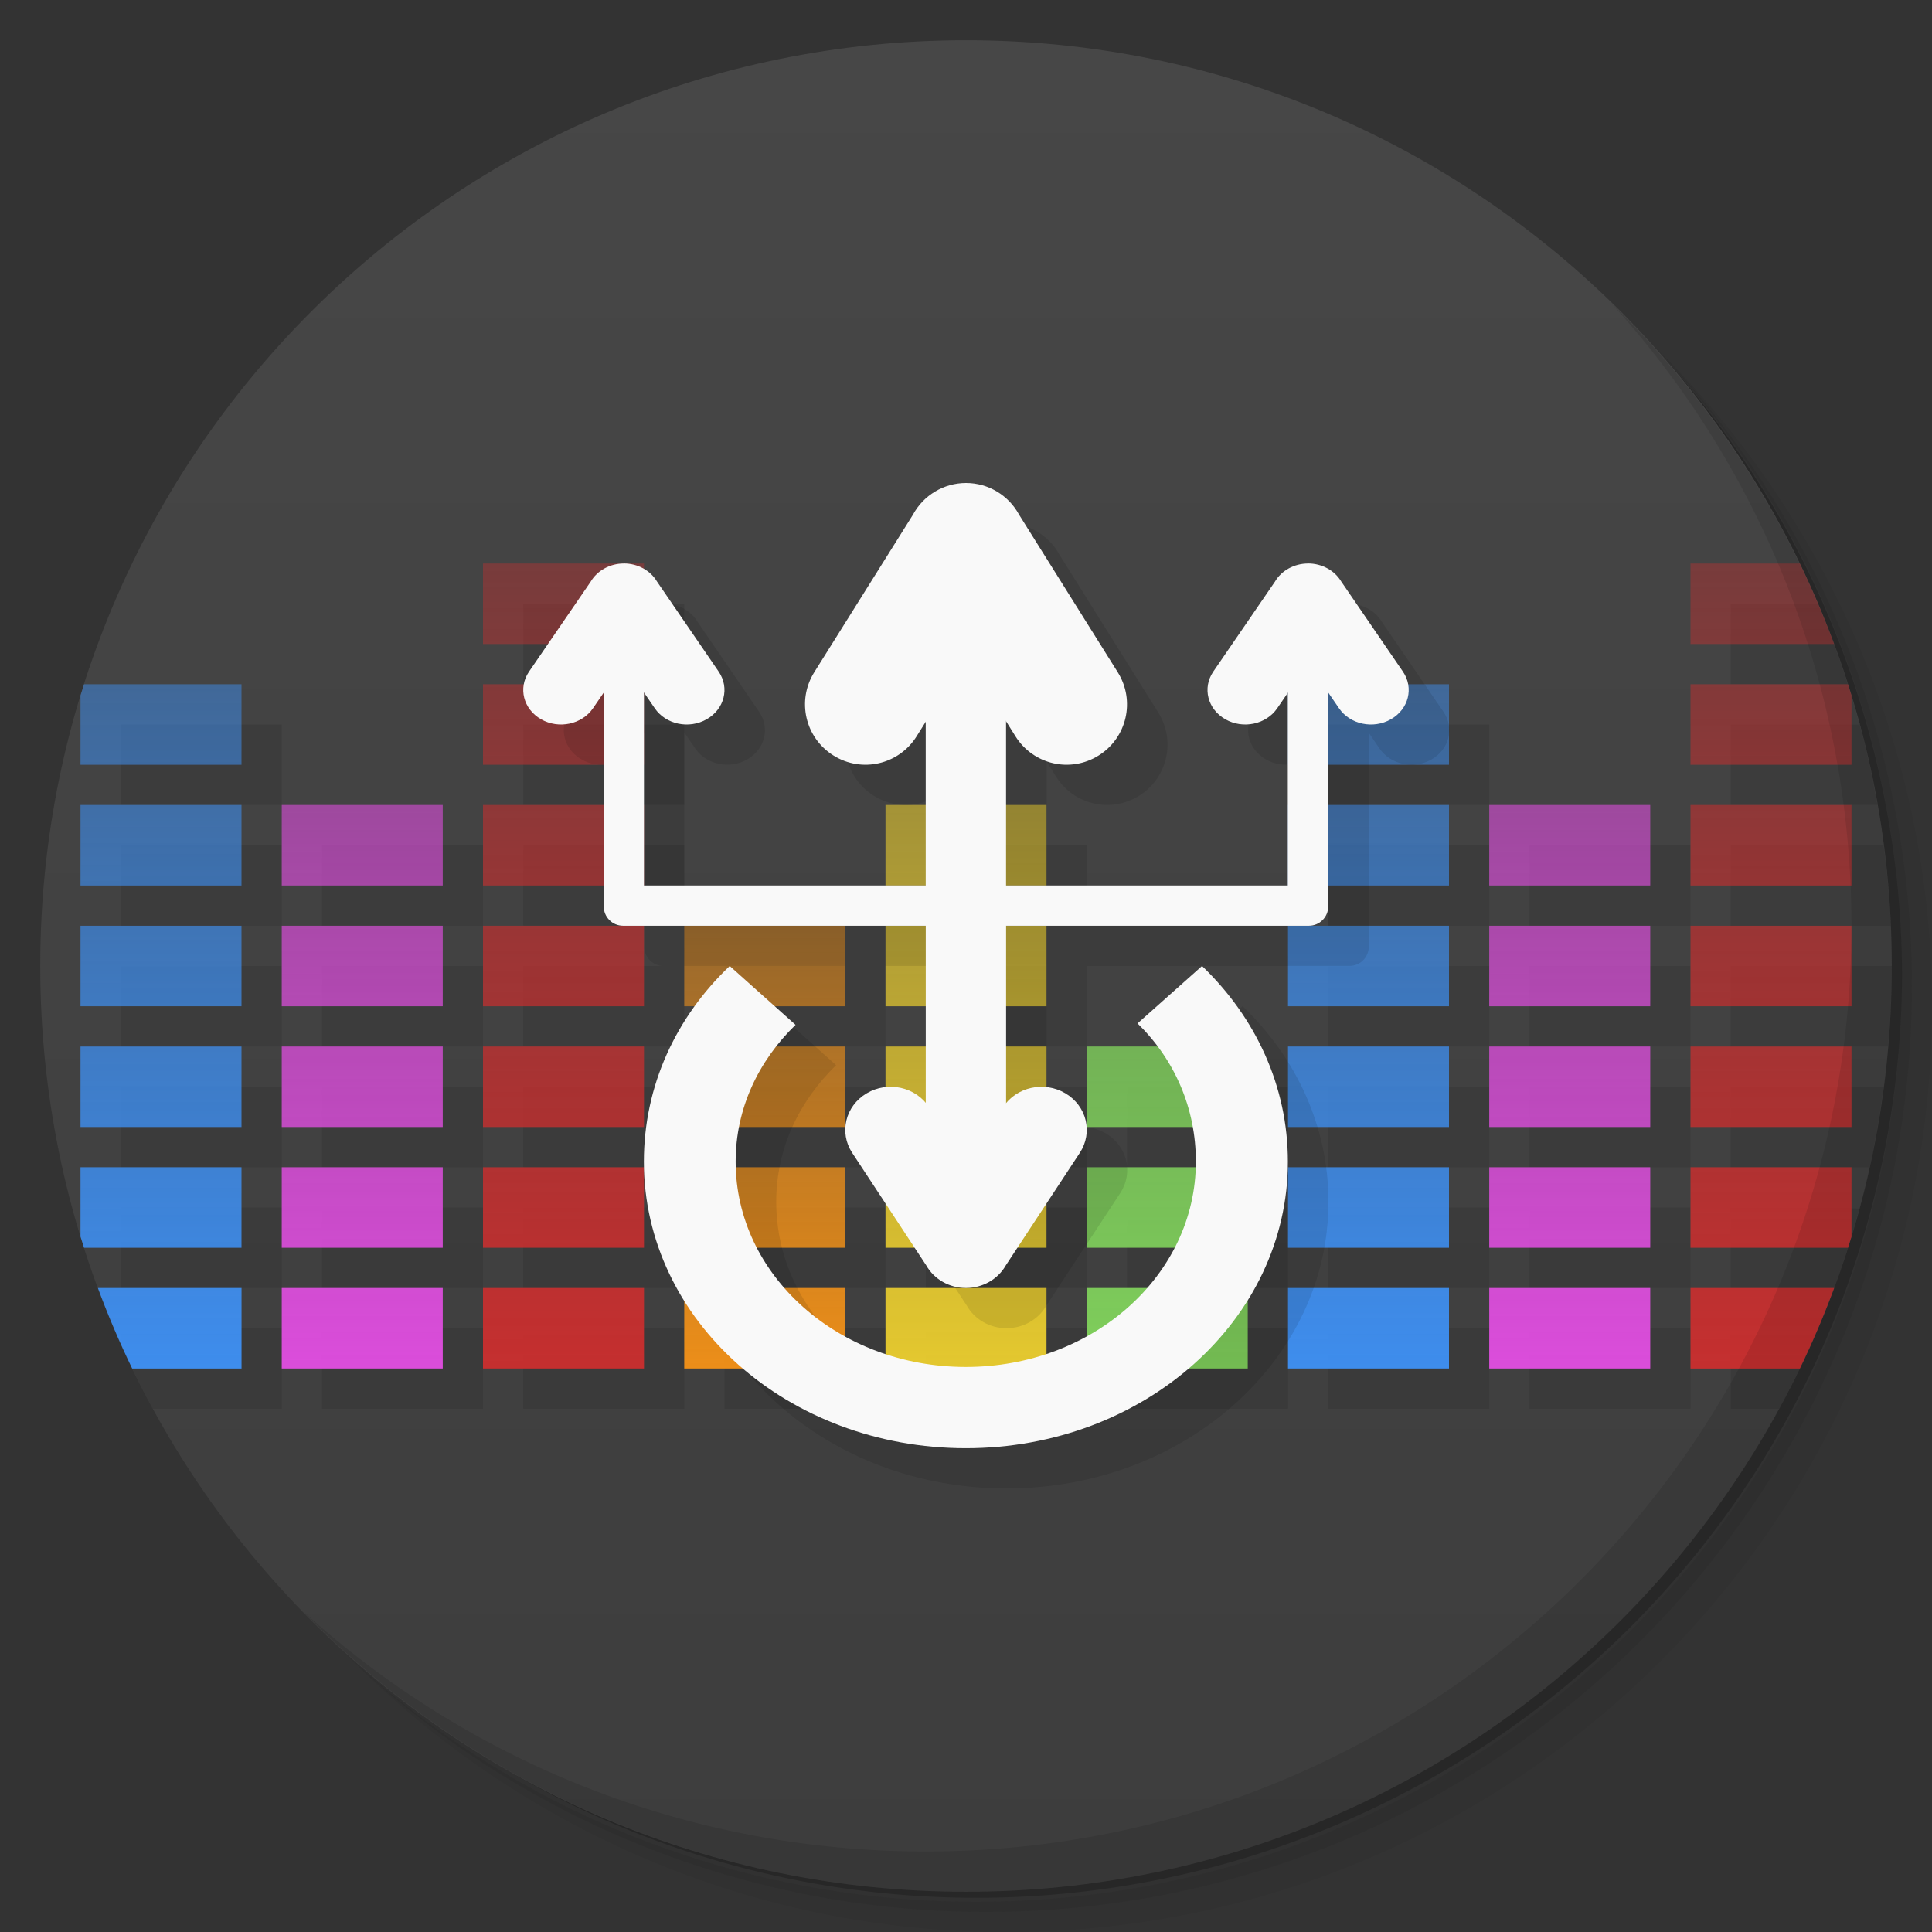 <svg xmlns="http://www.w3.org/2000/svg" viewBox="0 0 48 48"><rect x="0" y="0" width="48" height="48" fill="#333333" stroke="none"/><defs><linearGradient id="linearGradient3764" x1="1" x2="47" gradientTransform="matrix(0,-1,1,0,-1.5e-6,48)" gradientUnits="userSpaceOnUse"><stop stop-color="#3d3d3d" stop-opacity="1"/><stop offset="1" stop-color="#474747" stop-opacity="1"/></linearGradient><linearGradient id="linearGradient4404" x2="0" y1="34" y2="26" gradientTransform="translate(10,0)" gradientUnits="userSpaceOnUse"><stop stop-color="#7fcf5b" stop-opacity="1"/><stop offset="1" stop-color="#7fcf5b" stop-opacity=".8"/></linearGradient><linearGradient id="linearGradient4250" x2="0" y1="34" y2="20" gradientTransform="translate(5,0)" gradientUnits="userSpaceOnUse"><stop stop-color="#db4ddb" stop-opacity="1"/><stop offset="1" stop-color="#db4ddb" stop-opacity=".6"/></linearGradient><linearGradient id="linearGradient4252" x2="0" y1="34" y2="17" gradientTransform="translate(5,0)" gradientUnits="userSpaceOnUse"><stop stop-color="#3e8ded" stop-opacity="1"/><stop offset="1" stop-color="#3e8ded" stop-opacity=".502"/></linearGradient><linearGradient id="linearGradient4256" x2="0" y1="34" y2="20" gradientTransform="translate(5,0)" gradientUnits="userSpaceOnUse"><stop stop-color="#e4c82f" stop-opacity="1"/><stop offset="1" stop-color="#e4c82f" stop-opacity=".6"/></linearGradient><linearGradient id="linearGradient4264" x2="0" y1="34" y2="23" gradientUnits="userSpaceOnUse"><stop stop-color="#ec8e19" stop-opacity="1"/><stop offset="1" stop-color="#ec8e19" stop-opacity=".51"/></linearGradient><linearGradient id="linearGradient4292" x2="0" y1="34" y2="14" gradientUnits="userSpaceOnUse"><stop stop-color="#c52f2f" stop-opacity="1"/><stop offset="1" stop-color="#c52f2f" stop-opacity=".4"/></linearGradient></defs><path d="m 36.31,5 c 5.859,4.062 9.688,10.831 9.688,18.5 0,12.426 -10.07,22.5 -22.5,22.5 -7.669,0 -14.438,-3.828 -18.5,-9.688 1.037,1.822 2.306,3.499 3.781,4.969 4.085,3.712 9.514,5.969 15.469,5.969 12.703,0 23,-10.298 23,-23 0,-5.954 -2.256,-11.384 -5.969,-15.469 C 39.81,7.306 38.132,6.037 36.31,5 Z m 4.969,3.781 c 3.854,4.113 6.219,9.637 6.219,15.719 0,12.703 -10.297,23 -23,23 -6.081,0 -11.606,-2.364 -15.719,-6.219 4.16,4.144 9.883,6.719 16.219,6.719 12.703,0 23,-10.298 23,-23 0,-6.335 -2.575,-12.06 -6.719,-16.219 z" opacity=".05"/><path d="m 41.28 8.781 c 3.712 4.085 5.969 9.514 5.969 15.469 0 12.703 -10.297 23 -23 23 -5.954 0 -11.384 -2.256 -15.469 -5.969 4.113 3.854 9.637 6.219 15.719 6.219 12.703 0 23 -10.298 23 -23 0 -6.081 -2.364 -11.606 -6.219 -15.719 z" opacity=".1"/><path d="M 31.25,2.375 C 39.865,5.529 46,13.792 46,23.505 c 0,12.426 -10.07,22.5 -22.5,22.5 -9.708,0 -17.971,-6.135 -21.12,-14.75 a 23,23 0 0 0 44.875,-7 23,23 0 0 0 -16,-21.875 z" opacity=".2"/><path fill="url(#linearGradient3764)" fill-opacity="1" d="M 24,1 C 36.703,1 47,11.297 47,24 47,36.703 36.703,47 24,47 11.297,47 1,36.703 1,24 1,11.297 11.297,1 24,1 Z"/><path fill="#000" fill-opacity="1" d="m 13,15 0,2 4,0 0,-2 -4,0 z m 30,0 0,2 2.912,0 c -0.217,-0.681 -0.463,-1.349 -0.74,-2 L 43,15 Z m -40,3 0,2 4,0 0,-2 -4,0 z m 10,0 0,2 4,0 0,-2 -4,0 z m 20,0 0,2 4,0 0,-2 -4,0 z m 10,0 0,2 3.646,0 C 46.527,19.323 46.381,18.655 46.205,18 L 43,18 Z m -40,3 0,2 4,0 0,-2 -4,0 z m 5,0 0,2 4,0 0,-2 -4,0 z m 5,0 0,2 4,0 0,-2 -4,0 z m 10,0 0,2 4,0 0,-2 -4,0 z m 10,0 0,2 4,0 0,-2 -4,0 z m 5,0 0,2 4,0 0,-2 -4,0 z m 5,0 0,2 3.975,0 C 46.946,22.33 46.886,21.668 46.801,21.014 46.8,21.009 46.8,21.005 46.799,21 L 43,21 Z m -40,3 0,2 4,0 0,-2 -4,0 z m 5,0 0,2 4,0 0,-2 -4,0 z m 5,0 0,2 4,0 0,-2 -4,0 z m 5,0 0,2 4,0 0,-2 -4,0 z m 5,0 0,2 4,0 0,-2 -4,0 z m 10,0 0,2 4,0 0,-2 -4,0 z m 5,0 0,2 4,0 0,-2 -4,0 z m 5,0 0,2 3.908,0 c 0,-0.003 0,-0.007 0,-0.01 C 46.965,25.333 47,24.67 47,24 l -4,0 z m -40,3 0,2 4,0 0,-2 -4,0 z m 5,0 0,2 4,0 0,-2 -4,0 z m 5,0 0,2 4,0 0,-2 -4,0 z m 5,0 0,2 4,0 0,-2 -4,0 z m 5,0 0,2 4,0 0,-2 -4,0 z m 5,0 0,2 4,0 0,-2 -4,0 z m 5,0 0,2 4,0 0,-2 -4,0 z m 5,0 0,2 4,0 0,-2 -4,0 z m 5,0 0,2 3.449,0 c 0.001,-0.003 0.001,-0.007 0.002,-0.01 0.144,-0.65 0.257,-1.31 0.346,-1.979 0.001,-0.004 0.001,-0.008 0.002,-0.012 l -3.799,0 z m -40,3 0,2 4,0 0,-2 -4,0 z m 5,0 0,2 4,0 0,-2 -4,0 z m 5,0 0,2 4,0 0,-2 -4,0 z m 5,0 0,2 4,0 0,-2 -4,0 z m 5,0 0,2 4,0 0,-2 -4,0 z m 5,0 0,2 4,0 0,-2 -4,0 z m 5,0 0,2 4,0 0,-2 -4,0 z m 5,0 0,2 4,0 0,-2 -4,0 z m 5,0 0,2 2.568,0 c 0.001,-0.004 0.002,-0.008 0.004,-0.012 0.236,-0.639 0.443,-1.291 0.623,-1.955 10e-4,-0.003 10e-4,-0.005 0.002,-0.008 L 43,30 Z m -40,3 0,0.381 c 0.002,0.003 0.004,0.006 0.006,0.01 0.245,0.547 0.505,1.086 0.791,1.609 L 7,35 7,33 3,33 Z m 5,0 0,2 4,0 0,-2 -4,0 z m 5,0 0,2 4,0 0,-2 -4,0 z m 5,0 0,2 4,0 0,-2 -4,0 z m 5,0 0,2 4,0 0,-2 -4,0 z m 5,0 0,2 4,0 0,-2 -4,0 z m 5,0 0,2 4,0 0,-2 -4,0 z m 5,0 0,2 4,0 0,-2 -4,0 z m 5,0 0,2 1.203,0 c 0.147,-0.27 0.285,-0.544 0.422,-0.82 0.028,-0.056 0.059,-0.11 0.086,-0.166 0.002,-0.003 0.002,-0.007 0.004,-0.01 0.16,-0.33 0.312,-0.665 0.457,-1 l -2.172,0 z" opacity=".1"/><path fill="url(#linearGradient4252)" fill-opacity="1" d="M 2.088,17 C 2.059,17.092 2.028,17.184 2,17.277 L 2,19 6,19 6,17 m -4,3 0,2 4,0 0,-2 z m 0,3 0,2 4,0 0,-2 z m 0,3 0,2 4,0 0,-2 z m 0,3 0,1.723 C 2.028,30.816 2.058,30.908 2.088,31 L 6,31 6,29 m -3.568,3 c 0.253,0.683 0.537,1.35 0.852,2 l 2.717,0 0,-2"/><path fill="url(#linearGradient4292)" fill-opacity="1" d="m 42,14 0,2 3.568,0 c -0.253,-0.683 -0.537,-1.35 -0.852,-2 l -2.717,0 z m 0,3 0,2 4,0 0,-1.723 C 45.972,17.184 45.942,17.092 45.912,17 L 42,17 Z m 0,3 0,2 4,0 0,-2 -4,0 z m 0,3 0,2 4,0 0,-2 -4,0 z m 0,3 0,2 4,0 0,-2 -4,0 z m 0,3 0,2 3.912,0 C 45.941,30.908 45.972,30.816 46,30.723 L 46,29 42,29 Z m 0,3 0,2 2.717,0 c 0.315,-0.65 0.598,-1.317 0.852,-2 l -3.568,0 z"/><path fill="url(#linearGradient4250)" fill-opacity="1" fill-rule="nonzero" stroke="none" d="m 7 20 0 2 4 0 0 -2 m -4 3 0 2 4 0 0 -2 m -4 3 0 2 4 0 0 -2 m -4 3 0 2 4 0 0 -2 m -4 3 0 2 4 0 0 -2"/><path fill="url(#linearGradient4292)" fill-opacity="1" fill-rule="nonzero" stroke="none" d="m 12 14 0 2 4 0 0 -2 z m 0 3 0 2 4 0 0 -2 z m 0 3 0 2 4 0 0 -2 z m 0 3 0 2 4 0 0 -2 z m 0 3 0 2 4 0 0 -2 z m 0 3 0 2 4 0 0 -2 z m 0 3 0 2 4 0 0 -2 z"/><path fill="url(#linearGradient4264)" fill-opacity="1" fill-rule="nonzero" stroke="none" d="m 17 23 0 2 4 0 0 -2 m -4 3 0 2 4 0 0 -2 m -4 3 0 2 4 0 0 -2 m -4 3 0 2 4 0 0 -2"/><path fill="url(#linearGradient4404)" fill-opacity="1" fill-rule="nonzero" stroke="none" d="m 27 26 0 2 4 0 0 -2 m -4 3 0 2 4 0 0 -2 m -4 3 0 2 4 0 0 -2"/><path fill="url(#linearGradient4252)" fill-opacity="1" fill-rule="nonzero" stroke="none" d="m 32 17 0 2 4 0 0 -2 m -4 3 0 2 4 0 0 -2 m -4 3 0 2 4 0 0 -2 m -4 3 0 2 4 0 0 -2 m -4 3 0 2 4 0 0 -2 m -4 3 0 2 4 0 0 -2"/><path fill="url(#linearGradient4250)" fill-opacity="1" fill-rule="nonzero" stroke="none" d="m 37 20 0 2 4 0 0 -2 m -4 3 0 2 4 0 0 -2 m -4 3 0 2 4 0 0 -2 m -4 3 0 2 4 0 0 -2 m -4 3 0 2 4 0 0 -2"/><path fill="url(#linearGradient4256)" fill-opacity="1" fill-rule="nonzero" stroke="none" d="m 22 20 0 2 4 0 0 -2 m -4 3 0 2 4 0 0 -2 m -4 3 0 2 4 0 0 -2 m -4 3 0 2 4 0 0 -2 m -4 3 0 2 4 0 0 -2"/><path d="m 40.03,7.531 c 3.712,4.084 5.969,9.514 5.969,15.469 0,12.703 -10.297,23 -23,23 C 17.045,46 11.615,43.744 7.53,40.031 11.708,44.322 17.54,47 23.999,47 c 12.703,0 23,-10.298 23,-23 0,-6.462 -2.677,-12.291 -6.969,-16.469 z" opacity=".1"/><path fill="#000" fill-opacity="1" fill-rule="nonzero" stroke="none" d="m 24,12 c -0.552,10e-4 -1.059,0.304 -1.32,0.791 l -2.451,3.912 c -0.44,0.705 -0.226,1.628 0.479,2.068 0.705,0.44 1.626,0.226 2.066,-0.479 l 0.227,-0.361 0,4.07 -7,0 0,-4.801 0.27,0.395 c 0.275,0.403 0.853,0.525 1.293,0.273 0.44,-0.252 0.572,-0.779 0.297,-1.182 l -1.533,-2.24 c -0.164,-0.275 -0.48,-0.447 -0.822,-0.447 -0.345,0 -0.661,0.173 -0.824,0.451 l -1.533,2.236 c -0.275,0.403 -0.142,0.93 0.299,1.182 0.44,0.252 1.018,0.129 1.293,-0.273 l 0.266,-0.389 0,5.313 c 0,0.265 0.214,0.48 0.48,0.48 l 7.52,0 0,4.424 c -0.351,-0.427 -0.975,-0.554 -1.469,-0.26 -0.528,0.315 -0.69,0.973 -0.359,1.477 l 1.838,2.795 c 0.196,0.348 0.576,0.564 0.99,0.564 0.411,-10e-4 0.79,-0.215 0.986,-0.559 l 1.84,-2.801 c 0.33,-0.503 0.171,-1.162 -0.357,-1.477 -0.496,-0.295 -1.123,-0.166 -1.473,0.266 l 0,-4.43 7.523,0 c 0.265,0 0.48,-0.214 0.48,-0.48 l -0.004,-5.318 0.27,0.395 c 0.275,0.403 0.853,0.525 1.293,0.273 0.44,-0.252 0.572,-0.779 0.297,-1.182 l -1.533,-2.24 c -0.164,-0.275 -0.48,-0.447 -0.822,-0.447 -0.345,0 -0.661,0.173 -0.824,0.451 l -1.533,2.236 c -0.275,0.403 -0.142,0.93 0.299,1.182 0.44,0.252 1.018,0.129 1.293,-0.273 l 0.262,-0.383 0,4.789 -7,0 0,-4.078 0.23,0.369 c 0.44,0.705 1.362,0.919 2.066,0.479 0.705,-0.44 0.917,-1.364 0.477,-2.068 l -2.455,-3.92 C 25.06,12.301 24.556,12.001 24.008,12 m -5.869,12 c -1.336,1.27 -2.135,2.977 -2.135,4.859 0,3.953 3.582,7.121 8,7.121 4.426,0 8,-3.188 8,-7.121 0,-1.879 -0.805,-3.586 -2.133,-4.859 l -1.602,1.426 c 0.926,0.906 1.449,2.109 1.449,3.434 0,2.82 -2.551,5.104 -5.715,5.104 -3.164,0 -5.719,-2.283 -5.719,-5.104 0,-1.316 0.563,-2.498 1.488,-3.396 l -1.635,-1.463" opacity=".1" transform="translate(1.001,1)"/><path fill="#f9f9f9" fill-opacity="1" fill-rule="nonzero" stroke="none" d="m 18.13 24 c -1.336 1.27 -2.133 2.977 -2.133 4.859 0 3.953 3.582 7.121 8 7.121 4.426 0 8 -3.188 8 -7.121 0 -1.879 -0.805 -3.586 -2.133 -4.859 l -1.602 1.426 c 0.926 0.906 1.449 2.109 1.449 3.434 0 2.82 -2.551 5.102 -5.715 5.102 -3.164 0 -5.719 -2.281 -5.719 -5.102 0 -1.316 0.563 -2.5 1.488 -3.398 m -1.641 -1.461"/><path fill="#f9f9f9" fill-opacity="1" fill-rule="nonzero" stroke="none" d="m 15,16 0,6.52 c 0,0.265 0.214,0.48 0.48,0.48 l 7.52,0 0,7 1.996,0 0,-7 7.523,0 c 0.265,0 0.48,-0.214 0.48,-0.48 L 32.995,16 l -1,0 0,6 -7,0 0,-6 -1.996,0 0,6 -7,0 0,-6 -0.996,0"/><path fill="#f9f9f9" fill-opacity="1" stroke="none" d="m 24,12 c -0.552,10e-4 -1.059,0.304 -1.32,0.791 l -2.451,3.912 c -0.44,0.705 -0.226,1.628 0.479,2.068 0.705,0.44 1.626,0.226 2.066,-0.479 l 1.227,-1.961 1.227,1.961 c 0.44,0.705 1.362,0.919 2.066,0.479 0.705,-0.44 0.917,-1.364 0.477,-2.068 l -2.455,-3.92 C 25.054,12.301 24.55,12.001 24.002,12" opacity="1"/><path fill="#f9f9f9" fill-opacity="1" stroke="none" d="m 32.5,14 c -0.345,0 -0.662,0.174 -0.825,0.452 l -1.532,2.235 c -0.275,0.403 -0.141,0.93 0.299,1.182 0.44,0.252 1.016,0.129 1.291,-0.273 l 0.767,-1.12 0.767,1.12 c 0.275,0.403 0.851,0.525 1.291,0.273 0.44,-0.252 0.573,-0.779 0.298,-1.182 l -1.534,-2.24 C 33.158,14.172 32.843,14 32.501,13.999" opacity="1"/><path fill="#f9f9f9" fill-opacity="1" stroke="none" d="m 24,32 c -0.414,0 -0.794,-0.217 -0.99,-0.565 l -1.838,-2.794 c -0.33,-0.503 -0.17,-1.163 0.359,-1.477 0.528,-0.315 1.219,-0.162 1.55,0.342 l 0.92,1.401 0.92,-1.401 c 0.33,-0.503 1.021,-0.656 1.55,-0.342 0.529,0.315 0.688,0.974 0.357,1.477 l -1.841,2.8 C 24.79,31.785 24.412,32 24.001,32" opacity="1"/><path fill="#f9f9f9" fill-opacity="1" stroke="none" d="m 15.5,14 c -0.345,0 -0.662,0.174 -0.825,0.452 l -1.532,2.235 c -0.275,0.403 -0.141,0.93 0.299,1.182 0.44,0.252 1.016,0.129 1.291,-0.273 l 0.767,-1.12 0.767,1.12 c 0.275,0.403 0.851,0.525 1.291,0.273 0.44,-0.252 0.573,-0.779 0.298,-1.182 l -1.534,-2.24 C 16.158,14.172 15.843,14 15.501,13.999 Z" opacity="1"/></svg>